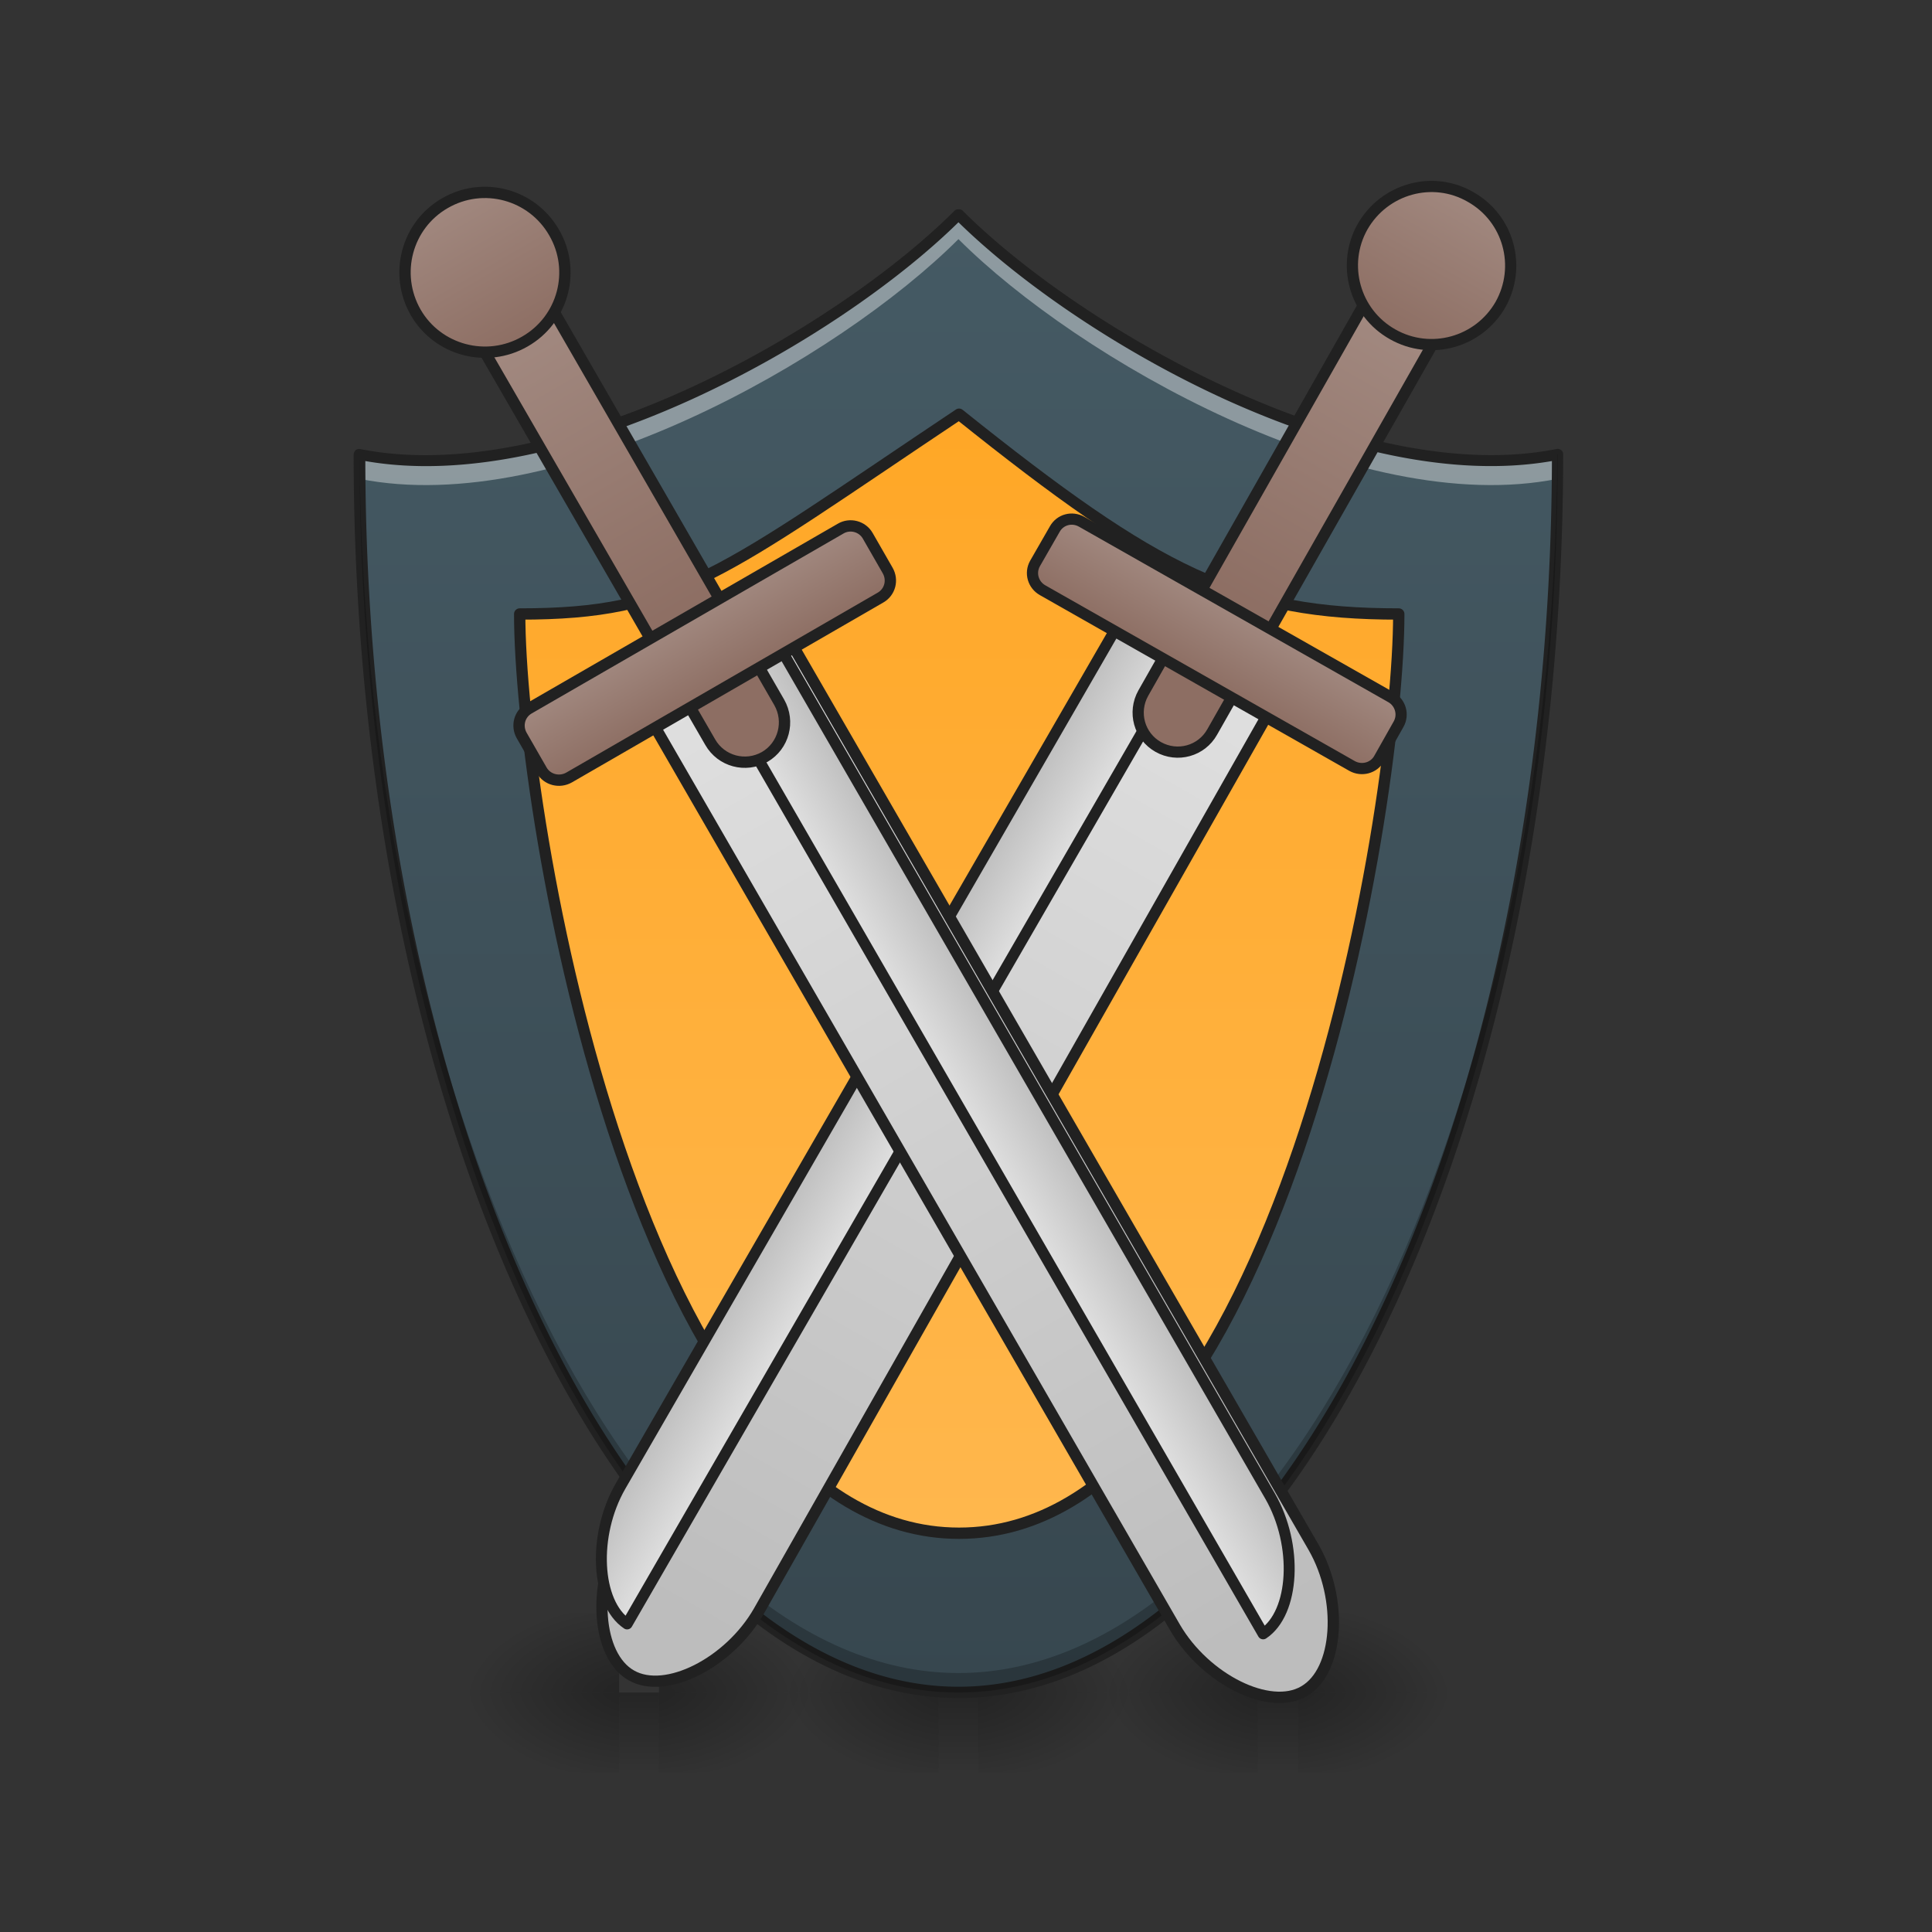 <svg xmlns="http://www.w3.org/2000/svg" width="22pt" height="22pt" viewBox="0 0 22 22"><rect x="0" y="0" width="22" height="22" fill="#333333" stroke="none"/><defs><linearGradient id="a" gradientUnits="userSpaceOnUse" x1="254" y1="233.5" x2="254" y2="254.667" gradientTransform="matrix(.043 0 0 .043 -2.729 9.24)"><stop offset="0" stop-opacity=".275"/><stop offset="1" stop-opacity="0"/></linearGradient><radialGradient id="b" gradientUnits="userSpaceOnUse" cx="450.909" cy="189.579" fx="450.909" fy="189.579" r="21.167" gradientTransform="matrix(0 -.054 -.097 0 29.245 43.722)"><stop offset="0" stop-opacity=".314"/><stop offset=".222" stop-opacity=".275"/><stop offset="1" stop-opacity="0"/></radialGradient><radialGradient id="c" gradientUnits="userSpaceOnUse" cx="450.909" cy="189.579" fx="450.909" fy="189.579" r="21.167" gradientTransform="matrix(0 .054 .097 0 -7.415 -5.175)"><stop offset="0" stop-opacity=".314"/><stop offset=".222" stop-opacity=".275"/><stop offset="1" stop-opacity="0"/></radialGradient><radialGradient id="d" gradientUnits="userSpaceOnUse" cx="450.909" cy="189.579" fx="450.909" fy="189.579" r="21.167" gradientTransform="matrix(0 -.054 .097 0 -7.415 43.722)"><stop offset="0" stop-opacity=".314"/><stop offset=".222" stop-opacity=".275"/><stop offset="1" stop-opacity="0"/></radialGradient><radialGradient id="e" gradientUnits="userSpaceOnUse" cx="450.909" cy="189.579" fx="450.909" fy="189.579" r="21.167" gradientTransform="matrix(0 .054 -.097 0 29.245 -5.175)"><stop offset="0" stop-opacity=".314"/><stop offset=".222" stop-opacity=".275"/><stop offset="1" stop-opacity="0"/></radialGradient><linearGradient id="f" gradientUnits="userSpaceOnUse" x1="254" y1="233.5" x2="254" y2="254.667" gradientTransform="matrix(.043 0 0 .043 .91 9.24)"><stop offset="0" stop-opacity=".275"/><stop offset="1" stop-opacity="0"/></linearGradient><radialGradient id="g" gradientUnits="userSpaceOnUse" cx="450.909" cy="189.579" fx="450.909" fy="189.579" r="21.167" gradientTransform="matrix(0 -.054 -.097 0 32.884 43.722)"><stop offset="0" stop-opacity=".314"/><stop offset=".222" stop-opacity=".275"/><stop offset="1" stop-opacity="0"/></radialGradient><radialGradient id="h" gradientUnits="userSpaceOnUse" cx="450.909" cy="189.579" fx="450.909" fy="189.579" r="21.167" gradientTransform="matrix(0 .054 .097 0 -3.777 -5.175)"><stop offset="0" stop-opacity=".314"/><stop offset=".222" stop-opacity=".275"/><stop offset="1" stop-opacity="0"/></radialGradient><radialGradient id="i" gradientUnits="userSpaceOnUse" cx="450.909" cy="189.579" fx="450.909" fy="189.579" r="21.167" gradientTransform="matrix(0 -.054 .097 0 -3.777 43.722)"><stop offset="0" stop-opacity=".314"/><stop offset=".222" stop-opacity=".275"/><stop offset="1" stop-opacity="0"/></radialGradient><radialGradient id="j" gradientUnits="userSpaceOnUse" cx="450.909" cy="189.579" fx="450.909" fy="189.579" r="21.167" gradientTransform="matrix(0 .054 -.097 0 32.884 -5.175)"><stop offset="0" stop-opacity=".314"/><stop offset=".222" stop-opacity=".275"/><stop offset="1" stop-opacity="0"/></radialGradient><linearGradient id="k" gradientUnits="userSpaceOnUse" x1="254" y1="233.5" x2="254" y2="-158.083" gradientTransform="matrix(.043 0 0 .043 0 9.24)"><stop offset="0" stop-color="#37474f"/><stop offset="1" stop-color="#455a64"/></linearGradient><linearGradient id="l" gradientUnits="userSpaceOnUse" x1="254" y1="-105.167" x2="254" y2="191.167"><stop offset="0" stop-color="#ffa726"/><stop offset="1" stop-color="#ffb74d"/></linearGradient><linearGradient id="m" gradientUnits="userSpaceOnUse" x1="254" y1="233.5" x2="254" y2="254.667" gradientTransform="matrix(.043 0 0 .043 -6.367 9.24)"><stop offset="0" stop-opacity=".275"/><stop offset="1" stop-opacity="0"/></linearGradient><radialGradient id="n" gradientUnits="userSpaceOnUse" cx="450.909" cy="189.579" fx="450.909" fy="189.579" r="21.167" gradientTransform="matrix(0 -.054 -.097 0 25.607 43.722)"><stop offset="0" stop-opacity=".314"/><stop offset=".222" stop-opacity=".275"/><stop offset="1" stop-opacity="0"/></radialGradient><radialGradient id="o" gradientUnits="userSpaceOnUse" cx="450.909" cy="189.579" fx="450.909" fy="189.579" r="21.167" gradientTransform="matrix(0 .054 .097 0 -11.053 -5.175)"><stop offset="0" stop-opacity=".314"/><stop offset=".222" stop-opacity=".275"/><stop offset="1" stop-opacity="0"/></radialGradient><radialGradient id="p" gradientUnits="userSpaceOnUse" cx="450.909" cy="189.579" fx="450.909" fy="189.579" r="21.167" gradientTransform="matrix(0 -.054 .097 0 -11.053 43.722)"><stop offset="0" stop-opacity=".314"/><stop offset=".222" stop-opacity=".275"/><stop offset="1" stop-opacity="0"/></radialGradient><radialGradient id="q" gradientUnits="userSpaceOnUse" cx="450.909" cy="189.579" fx="450.909" fy="189.579" r="21.167" gradientTransform="matrix(0 .054 -.097 0 25.607 -5.175)"><stop offset="0" stop-opacity=".314"/><stop offset=".222" stop-opacity=".275"/><stop offset="1" stop-opacity="0"/></radialGradient><linearGradient id="r" gradientUnits="userSpaceOnUse" x1="720" y1="1695.118" x2="720" y2="575.118" gradientTransform="matrix(.265 0 0 .265 37.768 -206.287)"><stop offset="0" stop-color="#bdbdbd"/><stop offset="1" stop-color="#e0e0e0"/></linearGradient><linearGradient id="s" gradientUnits="userSpaceOnUse" x1="637.253" y1="1262.188" x2="717.253" y2="1262.188" gradientTransform="translate(142.747 32.93)"><stop offset="0" stop-color="#bdbdbd"/><stop offset="1" stop-color="#e0e0e0"/></linearGradient><linearGradient id="t" gradientUnits="userSpaceOnUse" x1="190.5" y1="-73.417" x2="190.5" y2="-158.083" gradientTransform="translate(37.768 8.713)"><stop offset="0" stop-color="#8d6e63"/><stop offset="1" stop-color="#a1887f"/></linearGradient><linearGradient id="u" gradientUnits="userSpaceOnUse" x1="190.5" y1="-52.25" x2="190.5" y2="-73.417" gradientTransform="translate(37.768 8.713)"><stop offset="0" stop-color="#8d6e63"/><stop offset="1" stop-color="#a1887f"/></linearGradient><linearGradient id="v" gradientUnits="userSpaceOnUse" x1="190.5" y1="-158.083" x2="190.5" y2="-200.417" gradientTransform="translate(37.768 8.713)"><stop offset="0" stop-color="#8d6e63"/><stop offset="1" stop-color="#a1887f"/></linearGradient><linearGradient id="w" gradientUnits="userSpaceOnUse" x1="720" y1="1695.118" x2="720" y2="575.118" gradientTransform="matrix(.265 0 0 .265 37.768 -206.287)"><stop offset="0" stop-color="#bdbdbd"/><stop offset="1" stop-color="#e0e0e0"/></linearGradient><linearGradient id="x" gradientUnits="userSpaceOnUse" x1="637.253" y1="1262.188" x2="717.253" y2="1262.188" gradientTransform="translate(142.747 32.93)"><stop offset="0" stop-color="#bdbdbd"/><stop offset="1" stop-color="#e0e0e0"/></linearGradient><linearGradient id="y" gradientUnits="userSpaceOnUse" x1="190.5" y1="-73.417" x2="190.5" y2="-158.083" gradientTransform="translate(37.768 8.713)"><stop offset="0" stop-color="#8d6e63"/><stop offset="1" stop-color="#a1887f"/></linearGradient><linearGradient id="z" gradientUnits="userSpaceOnUse" x1="190.5" y1="-52.25" x2="190.5" y2="-73.417" gradientTransform="translate(37.768 8.713)"><stop offset="0" stop-color="#8d6e63"/><stop offset="1" stop-color="#a1887f"/></linearGradient><linearGradient id="A" gradientUnits="userSpaceOnUse" x1="190.5" y1="-158.083" x2="190.5" y2="-200.417" gradientTransform="translate(37.768 8.713)"><stop offset="0" stop-color="#8d6e63"/><stop offset="1" stop-color="#a1887f"/></linearGradient></defs><path d="M10.688 19.273h.453v.91h-.454zm0 0" fill="url(#a)"/><path d="M11.14 19.273h1.82v-.91h-1.82zm0 0" fill="url(#b)"/><path d="M10.688 19.273h-1.82v.91h1.82zm0 0" fill="url(#c)"/><path d="M10.688 19.273h-1.82v-.91h1.82zm0 0" fill="url(#d)"/><path d="M11.14 19.273h1.82v.91h-1.82zm0 0" fill="url(#e)"/><path d="M14.324 19.273h.457v.91h-.457zm0 0" fill="url(#f)"/><path d="M14.781 19.273h1.82v-.91h-1.82zm0 0" fill="url(#g)"/><path d="M14.324 19.273h-1.816v.91h1.816zm0 0" fill="url(#h)"/><path d="M14.324 19.273h-1.816v-.91h1.816zm0 0" fill="url(#i)"/><path d="M14.781 19.273h1.82v.91h-1.82zm0 0" fill="url(#j)"/><path d="M4.094 5.176c0 7.73 3.183 14.097 6.82 14.097 3.64 0 6.824-6.367 6.824-14.097-2.273.453-5.457-1.367-6.824-2.73-1.363 1.363-4.547 3.183-6.82 2.73zm0 0" fill="url(#k)"/><path d="M10.914 2.445C9.551 3.81 6.367 5.63 4.094 5.175v.278c2.273.453 5.457-1.367 6.82-2.73 1.363 1.363 4.547 3.183 6.82 2.73.004-.094.004-.187.004-.277-2.273.453-5.457-1.367-6.824-2.73zm0 0" fill="#fff" fill-opacity=".392"/><path d="M137.623-52.288c0 52.995 31.724 243.431 116.353 243.431 84.719 0 116.443-190.436 116.443-243.431-42.36 0-63.54-10.545-116.443-52.904-63.449 42.36-74.084 52.904-116.353 52.904zm0 0" transform="matrix(.043 0 0 .043 0 9.24)" fill="url(#l)" stroke-width="3" stroke-linecap="round" stroke-linejoin="round" stroke="#212121"/><path d="M10.914 2.383a.059.059 0 0 0-.043.015c-.676.676-1.809 1.47-3.05 2.036-1.247.566-2.598.902-3.716.68a.068.068 0 0 0-.054.011.077.077 0 0 0-.024.05c0 3.876.797 7.407 2.055 9.977 1.258 2.57 2.977 4.184 4.832 4.184 1.86 0 3.578-1.613 4.836-4.184 1.254-2.57 2.05-6.101 2.05-9.976 0-.02-.007-.04-.023-.051-.015-.012-.035-.016-.054-.012-1.114.223-2.47-.113-3.711-.68-1.242-.566-2.375-1.359-3.051-2.035-.012-.011-.031-.015-.047-.015zm0 .148c.695.68 1.809 1.457 3.043 2.02 1.23.558 2.57.898 3.715.699-.012 3.824-.8 7.316-2.04 9.844-1.245 2.547-2.937 4.113-4.718 4.113-1.781 0-3.473-1.566-4.715-4.113-1.238-2.528-2.031-6.02-2.039-9.844 1.14.2 2.48-.14 3.711-.7 1.234-.562 2.352-1.34 3.043-2.019zm0 0" fill="#212121"/><path d="M7.05 19.273h.454v.91H7.05zm0 0" fill="url(#m)"/><path d="M7.504 19.273h1.82v-.91h-1.82zm0 0" fill="url(#n)"/><path d="M7.05 19.273H5.23v.91h1.82zm0 0" fill="url(#o)"/><path d="M7.05 19.273H5.23v-.91h1.82zm0 0" fill="url(#p)"/><path d="M7.504 19.273h1.82v.91h-1.82zm0 0" fill="url(#q)"/><path d="M4.094 5.176c0 7.73 3.183 14.097 6.82 14.097 3.64 0 6.824-6.367 6.824-14.097h-.004c-.058 7.629-3.214 13.875-6.82 13.875-3.601 0-6.758-6.246-6.82-13.875zm0 0" fill-opacity=".235"/><path d="M207.103-54.121l-.036 285.729c.06 15.92 10.582 31.782 21.17 31.757 10.632.054 21.16-15.89 21.224-31.777l-.043-285.683zm0 0" transform="matrix(.037 .021 -.021 .037 4.274 4.54)" fill="url(#r)" stroke-width="3" stroke-linecap="round" stroke-linejoin="round" stroke="#212121"/><path d="M782.75 608.046l-.135 1079.921c.134 58.636 38.45 117.443 77.24 120.04l.153-1200.135zm0 0" transform="rotate(30.001 10.905 14.866) scale(.011)" fill="url(#s)" stroke-width="11.339" stroke-linecap="round" stroke-linejoin="round" stroke="#212121"/><path d="M228.23-181.148c5.908.052 10.63 4.778 10.657 10.64l-.053 137.533c.026 5.862-4.7 10.585-10.562 10.611-5.863.026-10.586-4.7-10.612-10.562l.008-137.61c-.027-5.864 4.778-10.632 10.562-10.612zm0 0" transform="matrix(.037 .021 -.021 .037 4.274 4.54)" fill="url(#t)" stroke-width="3" stroke-linecap="round" stroke-linejoin="round" stroke="#212121"/><path d="M180.65-64.67l95.295-.018c2.853.032 5.231 2.333 5.244 5.265l.025 10.587c.013 2.931-2.412 5.276-5.344 5.289l-95.216-.027c-2.932.013-5.31-2.288-5.323-5.22l.054-10.632c-.013-2.931 2.333-5.23 5.265-5.243zm0 0" transform="matrix(.037 .021 -.021 .037 4.274 4.54)" fill="url(#u)" stroke-width="3" stroke-linecap="round" stroke-linejoin="round" stroke="#212121"/><path d="M228.25-191.657c11.727-.052 21.172 9.4 21.224 21.125-.072 11.693-9.523 21.138-21.17 21.145-11.726.052-21.217-9.478-21.224-21.125.072-11.693 9.478-21.217 21.17-21.145zm0 0" transform="matrix(.037 .021 -.021 .037 4.274 4.54)" fill="url(#v)" stroke-width="3" stroke-linecap="round" stroke-linejoin="round" stroke="#212121"/><path d="M207.081-54.109l-.035 285.73c.06 15.92 10.66 31.736 21.248 31.711 10.553.1 21.08-15.845 21.145-31.731l.036-285.73zm0 0" transform="scale(-.043 .043) rotate(30 -402.864 -714.8)" fill="url(#w)" stroke-width="3" stroke-linecap="round" stroke-linejoin="round" stroke="#212121"/><path d="M782.67 608.092l-.135 1079.922c.133 58.636 38.45 117.443 77.537 119.868l-.144-1199.963zm0 0" transform="scale(-.011 .011) rotate(30 -6.306 -2295.3)" fill="url(#x)" stroke-width="11.339" stroke-linecap="round" stroke-linejoin="round" stroke="#212121"/><path d="M228.209-181.136c5.908.053 10.63 4.778 10.657 10.641l-.053 137.532c.026 5.863-4.7 10.585-10.562 10.611-5.785-.019-10.507-4.745-10.533-10.607l-.072-137.565c.053-5.909 4.779-10.631 10.563-10.612zm0 0" transform="scale(-.043 .043) rotate(30 -402.864 -714.8)" fill="url(#y)" stroke-width="3" stroke-linecap="round" stroke-linejoin="round" stroke="#212121"/><path d="M180.629-64.657l95.295-.019c2.932-.013 5.23 2.334 5.244 5.265l.024 10.587c.013 2.931-2.411 5.276-5.343 5.29l-95.217-.028c-2.931.013-5.23-2.333-5.243-5.264l-.025-10.588c-.013-2.93 2.412-5.276 5.265-5.243zm0 0" transform="scale(-.043 .043) rotate(30 -402.864 -714.8)" fill="url(#z)" stroke-width="3" stroke-linecap="round" stroke-linejoin="round" stroke="#212121"/><path d="M228.308-191.69c11.647-.007 21.093 9.445 21.145 21.17.007 11.647-9.524 21.138-21.17 21.145-11.726.052-21.217-9.478-21.145-21.17-.007-11.647 9.4-21.171 21.17-21.145zm0 0" transform="scale(-.043 .043) rotate(30 -402.864 -714.8)" fill="url(#A)" stroke-width="3" stroke-linecap="round" stroke-linejoin="round" stroke="#212121"/></svg>
